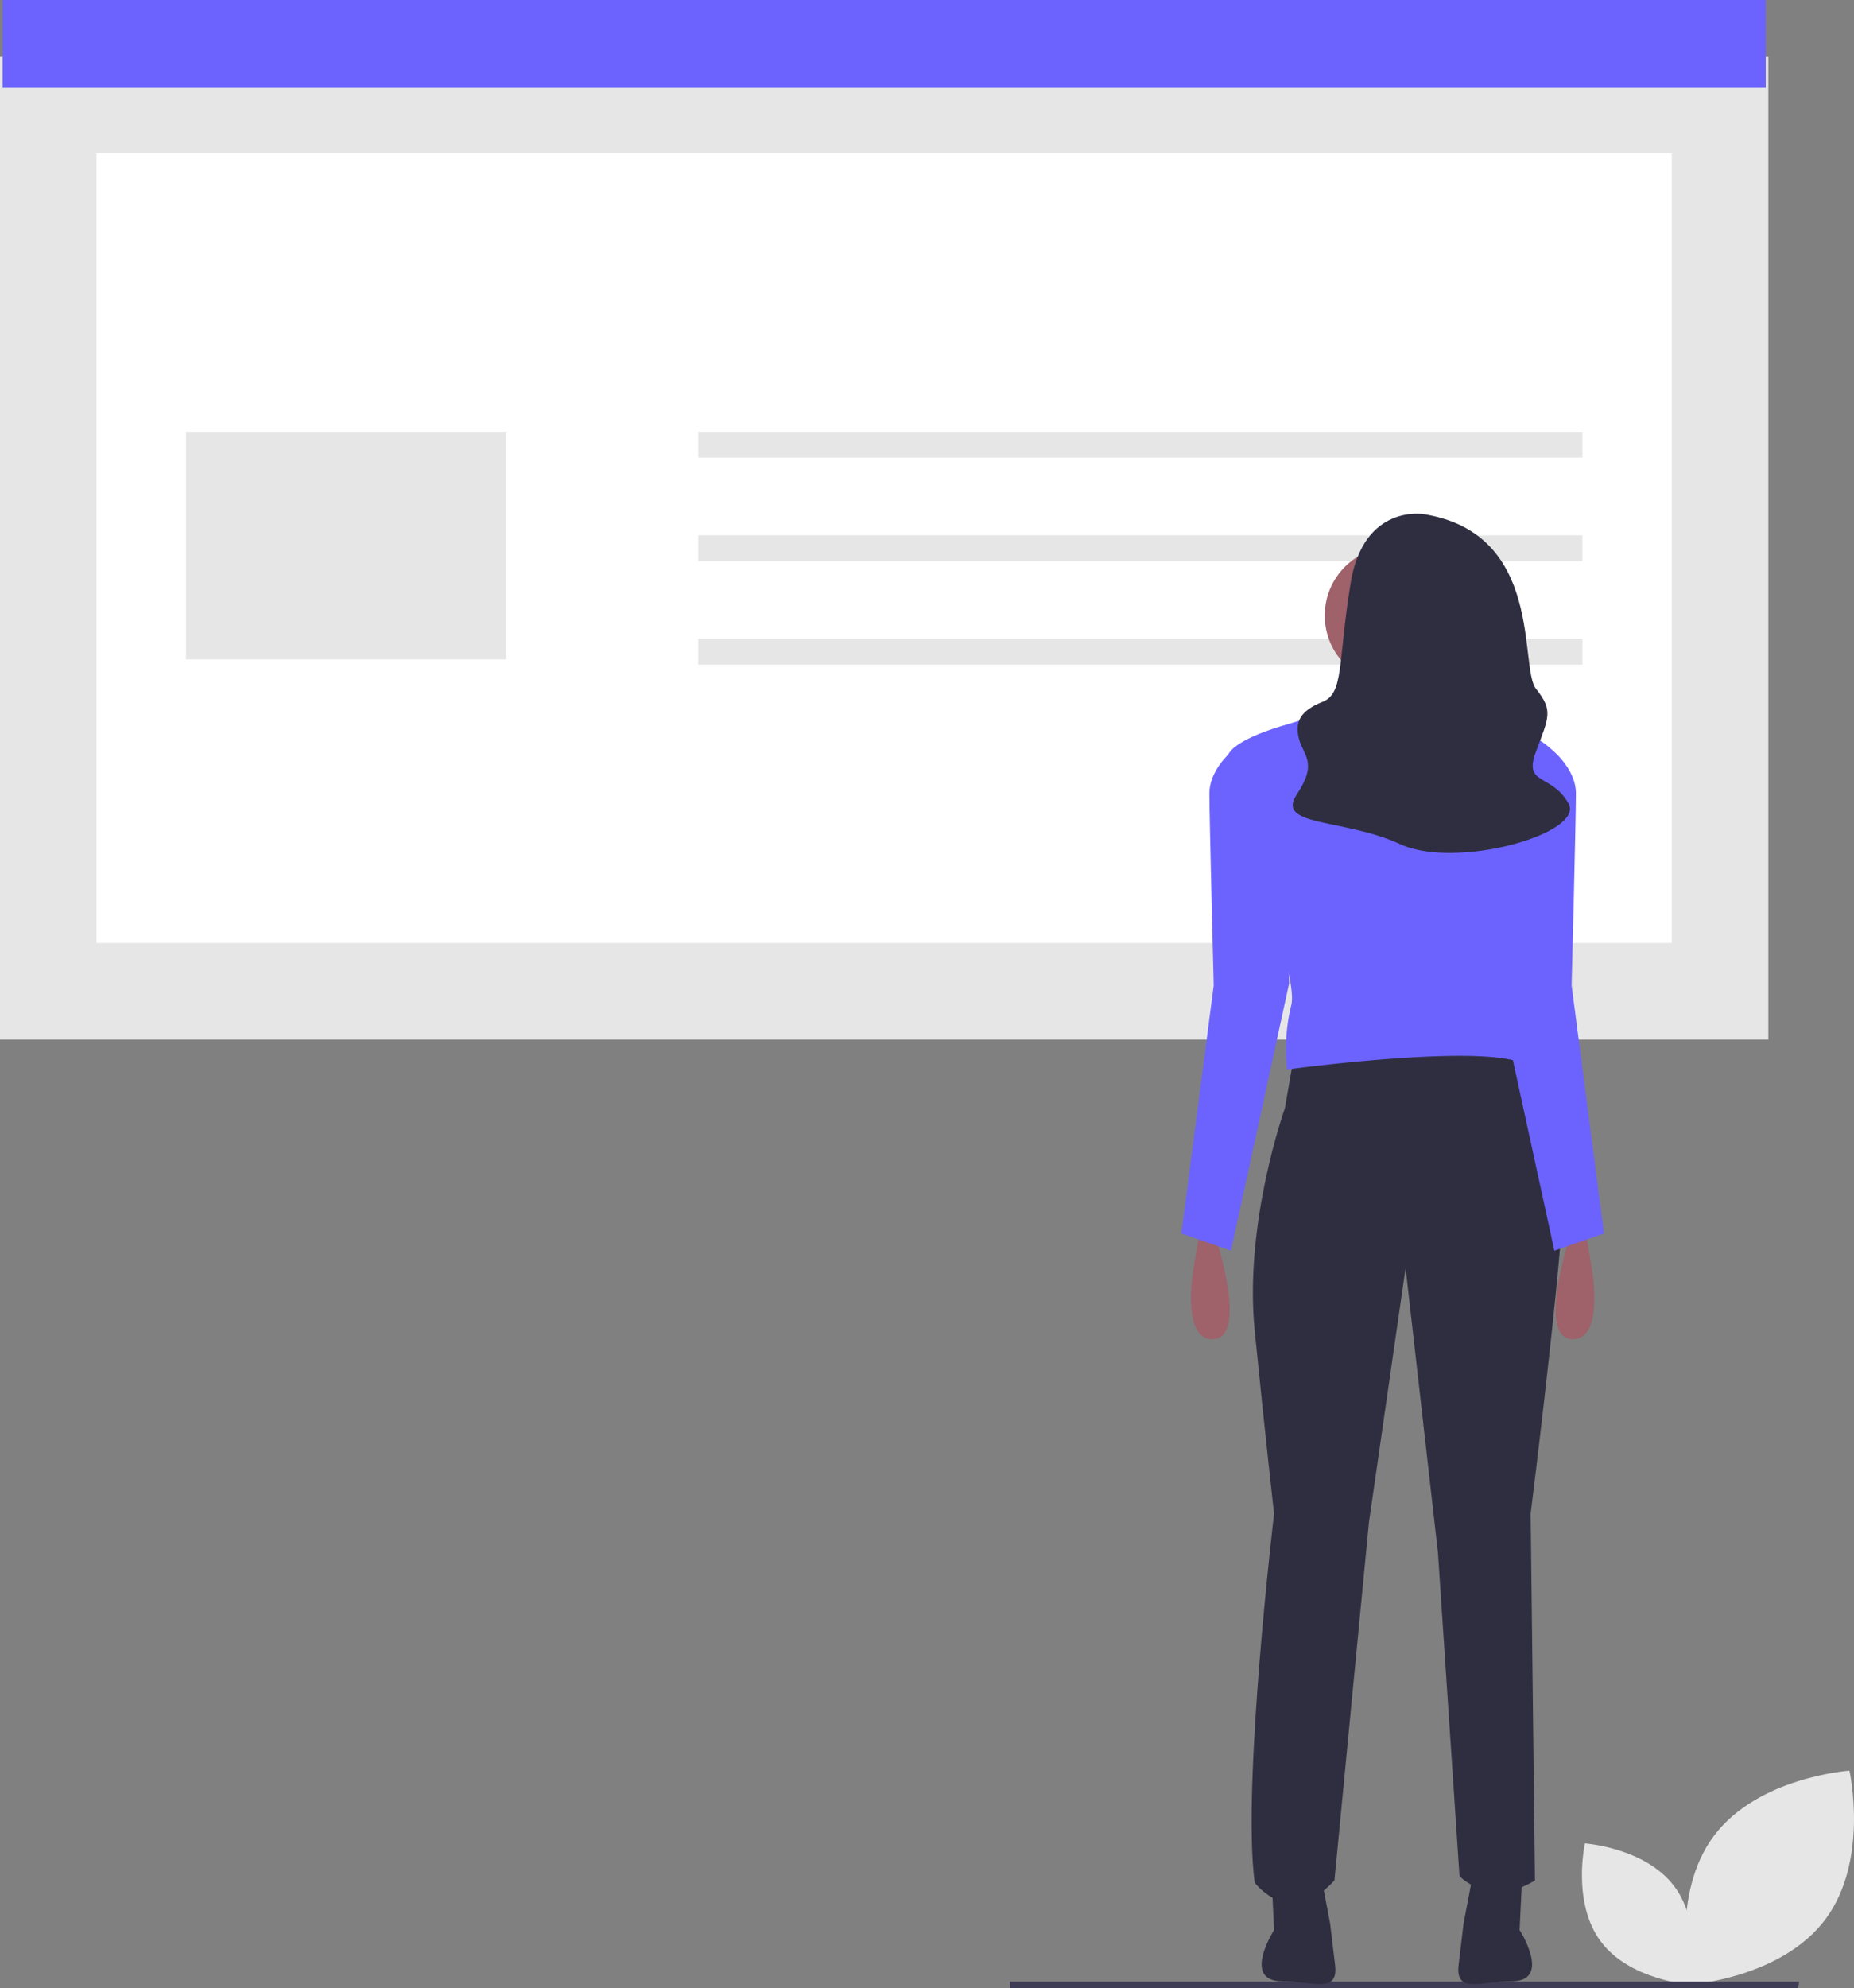 <svg
                            id="adc239e9-c38c-4229-b70b-50c7df3ef2aa"
                            data-name="Layer 1"
                            xmlns="http://www.w3.org/2000/svg"
                            width="606.352"
                            height="650.047"
                            viewBox="0 0 606.352 650.047"
                            
                        >
                            <rect x="0" y="0" width="606.352" height="650.047" fill="#808080" stroke="none"/>
                            <path
                                d="M893.824,752.518c-14.42,19.311-44.352,21.344-44.352,21.344s-6.554-29.277,7.866-48.588,44.352-21.344,44.352-21.344S908.244,733.207,893.824,752.518Z"
                                transform="translate(-296.824 -124.977)"
                                fill="#e6e6e6"
                            />
                            <path
                                d="M820.367,759.777c9.515,12.743,29.267,14.084,29.267,14.084s4.324-19.319-5.191-32.062-29.267-14.084-29.267-14.084S810.852,747.035,820.367,759.777Z"
                                transform="translate(-296.824 -124.977)"
                                fill="#e6e6e6"
                            />
                            <polygon
                                points="588.056 650.047 330.318 650.047 330.318 647.941 588.438 647.941 588.056 650.047"
                                fill="#3f3d56"
                            />
                            <rect
                                y="18.602"
                                width="578.34"
                                height="321.3"
                                fill="#e6e6e6"
                            />
                            <path
                                d="M328.406,433.295H843.581V175.161H328.406Z"
                                transform="translate(-296.824 -124.977)"
                                fill="#fff"
                            />
                            <rect
                                x="0.846"
                                width="576.649"
                                height="28.748"
                                fill="#6c63ff"
                            />
                            <rect
                                x="60.811"
                                y="141.203"
                                width="104.845"
                                height="74.406"
                                fill="#e6e6e6"
                            />
                            <rect
                                x="228.358"
                                y="141.203"
                                width="289.17"
                                height="8.455"
                                fill="#e6e6e6"
                            />
                            <rect
                                x="228.358"
                                y="175.024"
                                width="289.17"
                                height="8.455"
                                fill="#e6e6e6"
                            />
                            <rect
                                x="228.358"
                                y="208.845"
                                width="289.17"
                                height="8.455"
                                fill="#e6e6e6"
                            />
                            <path
                                d="M719.86,471.151l-2.821,16.218s-13.398,37.372-9.872,72.629,6.346,59.936,6.346,59.936-10.577,88.847-6.346,120.578c0,0,11.282,15.513,26.09-.705l11.282-117.052L756.527,539.549l10.577,93.078,7.051,105.77s9.872,10.577,24.68,1.41l-1.41-119.873s12.692-101.539,10.577-110.001-16.218-41.603-16.218-41.603Z"
                                transform="translate(-296.824 -124.977)"
                                fill="#2f2e41"
                            />
                            <path
                                d="M712.809,741.217l.705,14.808s-10.747,16.762,2.65,16.762c.134,0-.132 0,0,0,9.689-.031,18.446,4.33,17.301-5.291l-1.617-13.586-2.821-14.808Z"
                                transform="translate(-296.824 -124.977)"
                                fill="#2f2e41"
                            />
                            <path
                                d="M794.519,741.217l-.705,14.808s10.747,16.762-2.65,16.762c-.134,0,.132 0,0,0-9.689-.031-18.446,4.33-17.301-5.291l1.617-13.586,2.821-14.808Z"
                                transform="translate(-296.824 -124.977)"
                                fill="#2f2e41"
                            />
                            <circle
                                cx="455.825"
                                cy="201.269"
                                r="22.564"
                                fill="#9f616a"
                            />
                            <path
                                d="M742.777,341.054s2.821,32.436-5.641,37.372,35.257,2.821,35.257,2.821-9.872-38.077-9.167-42.308Z"
                                transform="translate(-296.824 -124.977)"
                                fill="#ffb8b8"
                            />
                            <path
                                d="M785.437,361.855s-28.205-12.692-67.693,0c0,0-17.276,4.583-19.391,10.224s23.622,70.161,20.801,81.443a61.235,61.235,0,0,0-1.41,21.154s62.052-8.462,76.86-2.115c0,0-5.641-18.333-4.231-31.026s13.398-71.924,13.398-71.924S797.425,363.266,785.437,361.855Z"
                                transform="translate(-296.824 -124.977)"
                                fill="#6c63ff"
                            />
                            <path
                                d="M810.117,529.677s-10.577,32.436.705,33.141,6.346-24.68,6.346-24.68l-1.41-8.462Z"
                                transform="translate(-296.824 -124.977)"
                                fill="#9f616a"
                            />
                            <path
                                d="M788.963,373.843l14.808-4.231s8.462,6.346,8.462,14.808-1.41,62.757-1.41,62.757l10.577,81.09-16.218,5.641-19.039-87.436Z"
                                transform="translate(-296.824 -124.977)"
                                fill="#6c63ff"
                            />
                            <path
                                d="M694.475,529.677s10.577,32.436-.705,33.141-6.346-24.68-6.346-24.68l1.41-8.462Z"
                                transform="translate(-296.824 -124.977)"
                                fill="#9f616a"
                            />
                            <path
                                d="M715.629,373.843l-14.808-4.231s-8.462,6.346-8.462,14.808,1.41,62.757,1.41,62.757l-10.577,81.09,16.218,5.641,19.039-87.436Z"
                                transform="translate(-296.824 -124.977)"
                                fill="#6c63ff"
                            />
                            <path
                                d="M762.521,293.105s-19.744-3.526-23.975,22.564-2.115,35.962-9.167,38.782-9.167,6.346-7.756,11.987,6.346,7.756-.705,18.333,15.513,7.756,33.846,16.218,60.641-3.526,55-13.398-14.808-5.641-10.577-16.923,5.641-13.398,0-20.449S802.008,299.451,762.521,293.105Z"
                                transform="translate(-296.824 -124.977)"
                                fill="#2f2e41"
                            />
                        </svg>